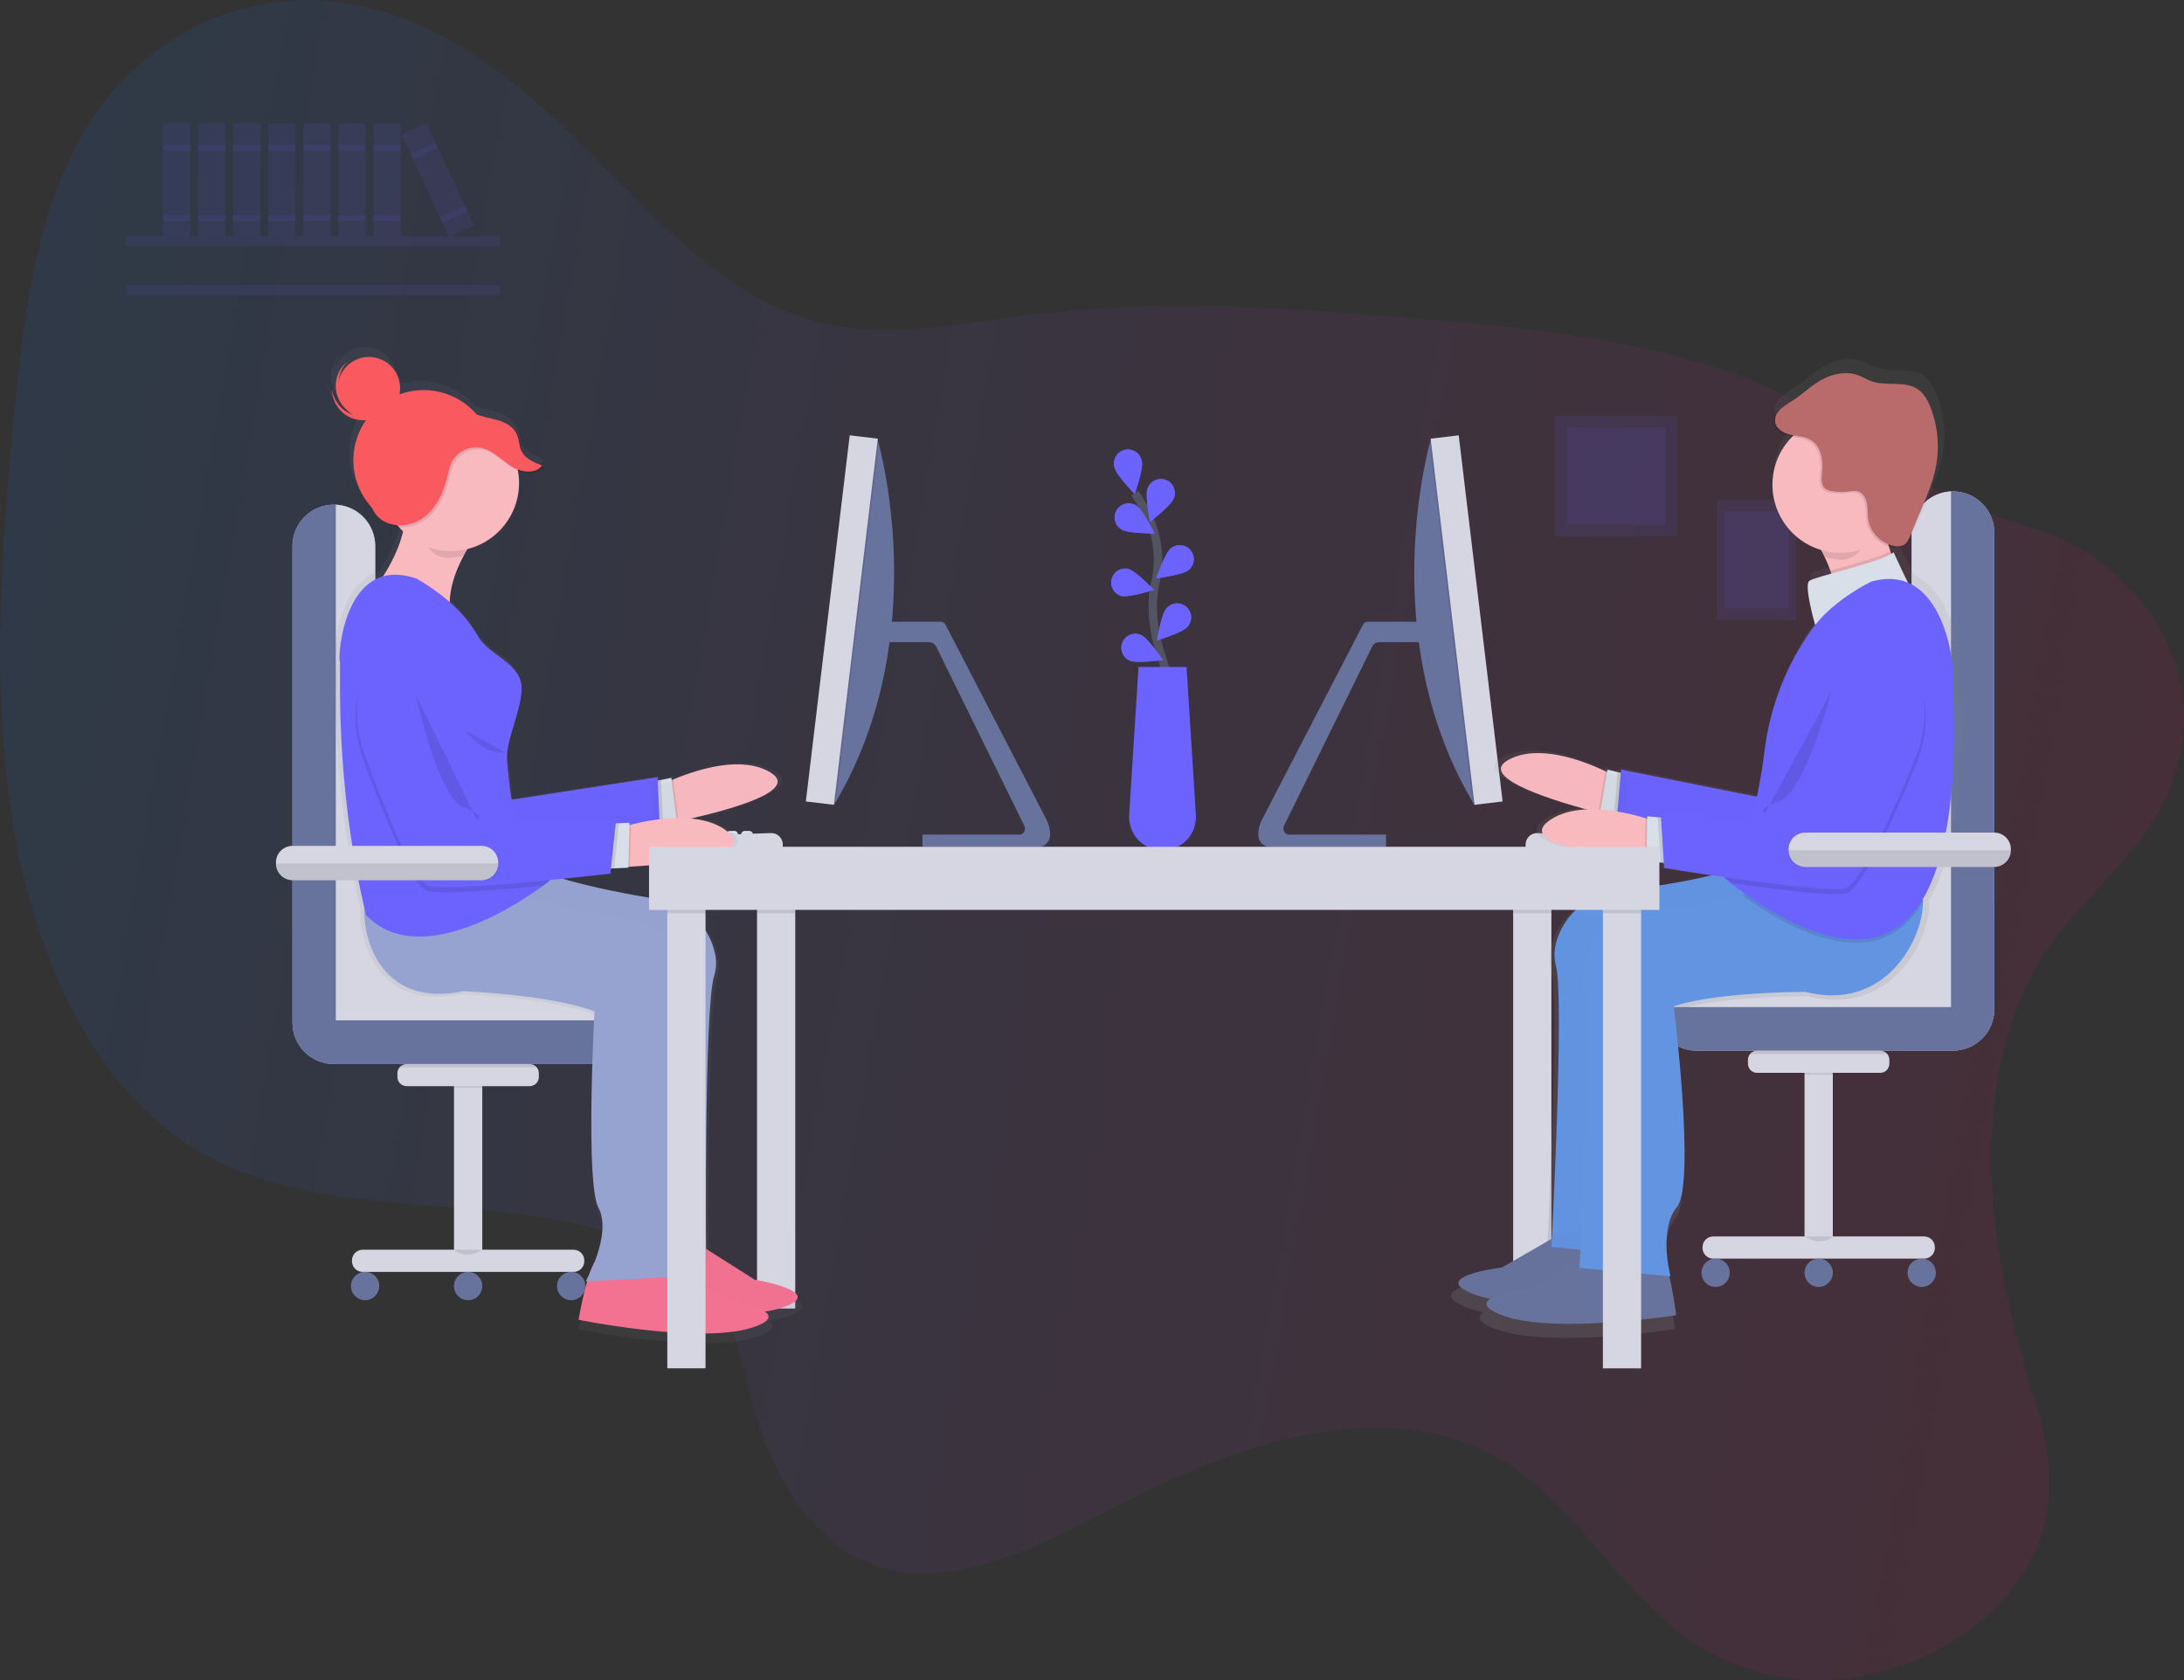 <svg width="520" height="400" viewBox="0 0 520 400" fill="none" xmlns="http://www.w3.org/2000/svg">
<rect x="0" y="0" width="520" height="400" fill="#333333" stroke="none"/>
<path opacity="0.1" d="M487.236 226.436C468.076 255.241 472.925 295.277 482.572 326.989C485.82 337.605 489.491 348.823 487.31 360.556C484.642 374.905 473.765 385.956 462.614 392.143C442.294 403.426 418.707 402.499 401.209 389.736C386.086 378.703 375.808 359.879 360.374 349.389C334.579 331.896 300.134 341.254 270.389 356.289C249.345 366.914 226.241 380.465 206.297 371.965C192.265 365.982 183.17 349.871 178.65 332.475C176.469 324.077 175.04 314.927 170.391 308.448C167.606 304.599 163.894 301.955 160.047 299.808C124.916 279.987 78.564 294.637 44.573 272.349C21.636 257.323 7.989 227.113 2.894 195.044C-2.201 162.975 0.309 128.866 3.715 95.299C6.133 71.447 9.599 45.931 22.912 26.81C36.996 6.586 59.84 -2.026 79.988 0.399C100.136 2.824 117.853 14.836 133.273 29.338C152.544 47.424 170.103 70.362 194.571 76.641C211.235 80.931 229.193 76.906 246.705 74.786C275.985 71.285 305.001 73.233 333.822 75.547C361.418 77.764 389.19 80.365 415.107 89.817C433.445 96.504 447.746 109.823 464.939 118.681C476.145 124.455 488.628 125.466 499.129 133.058C512.066 142.403 523.5 159.349 519.003 180.287C514.729 200.224 497.402 211.132 487.236 226.436Z" fill="url(#paint0_linear)"/>
<path opacity="0.1" d="M18.974 6.22726e-06H-5.66444e-06V28.707H18.974V6.22726e-06Z" transform="translate(408.721 118.918)" fill="#6C63FF"/>
<path opacity="0.1" d="M15.285 0H9.0631e-06V23.123H15.285V0Z" transform="translate(410.564 121.71)" fill="#6C63FF"/>
<path opacity="0.1" d="M29.141 0H-5.66444e-06V28.707H29.141V0Z" transform="translate(370.207 98.976)" fill="#6C63FF"/>
<path opacity="0.1" d="M23.475 0H1.13289e-05V23.123H23.475V0Z" transform="translate(373.038 101.768)" fill="#6C63FF"/>
<path opacity="0.1" d="M89.071 0H0V2.37H89.071V0Z" transform="translate(29.989 56.264)" fill="#6C63FF"/>
<path opacity="0.1" d="M89.071 0H0V2.37H89.071V0Z" transform="translate(29.989 67.853)" fill="#6C63FF"/>
<path d="M9.1 2.26446e-06H-3.39866e-06V101.629H9.1V2.26446e-06Z" transform="translate(180.247 209.912)" fill="#D6D6E3"/>
<path d="M61.09 103.595V9.85C61.091 7.237 62.13 4.732 63.979 2.885C65.829 1.038 68.336 -2.89316e-07 70.95 0C73.561 0.005 76.064 1.045 77.909 2.891C79.754 4.738 80.791 7.241 80.792 9.85V123.305C80.792 125.919 79.754 128.425 77.904 130.273C76.055 132.122 73.547 133.16 70.932 133.16H9.861C7.245 133.16 4.737 132.122 2.888 130.273C1.039 128.425 6.79733e-06 125.919 6.79733e-06 123.305C6.79733e-06 120.691 1.039 118.185 2.888 116.336C4.737 114.488 7.245 113.45 9.861 113.45H51.229C53.844 113.45 56.352 112.412 58.202 110.563C60.051 108.715 61.09 106.209 61.09 103.595Z" transform="translate(394.053 116.989)" fill="#AEBEE1"/>
<path d="M61.09 103.595V9.85C61.091 7.237 62.13 4.732 63.979 2.885C65.829 1.038 68.336 -2.89316e-07 70.95 0C73.561 0.005 76.064 1.045 77.909 2.891C79.754 4.738 80.791 7.241 80.792 9.85V123.305C80.792 125.919 79.754 128.425 77.904 130.273C76.055 132.122 73.547 133.16 70.932 133.16H9.861C7.245 133.16 4.737 132.122 2.888 130.273C1.039 128.425 6.79733e-06 125.919 6.79733e-06 123.305C6.79733e-06 120.691 1.039 118.185 2.888 116.336C4.737 114.488 7.245 113.45 9.861 113.45H51.229C53.844 113.45 56.352 112.412 58.202 110.563C60.051 108.715 61.09 106.209 61.09 103.595Z" transform="translate(394.053 116.989)" fill="#68739D"/>
<path d="M-7.93022e-06 122.776C0.135 120.258 1.232 117.887 3.064 116.152C4.895 114.417 7.323 113.45 9.847 113.45H51.215C53.83 113.45 56.338 112.412 58.188 110.563C60.037 108.715 61.076 106.209 61.076 103.595V9.85C61.074 7.317 62.048 4.881 63.796 3.047C65.544 1.213 67.932 0.122 70.463 0V122.776H-7.93022e-06Z" transform="translate(394.067 116.989)" fill="#D6D6E3"/>
<path d="M19.698 103.6V9.855C19.698 7.245 18.662 4.742 16.818 2.895C14.974 1.047 12.472 0.006 9.861 -1.13223e-06C7.245 -1.13223e-06 4.737 1.038 2.888 2.886C1.039 4.735 2.72984e-05 7.241 2.72984e-05 9.855V123.31C-0.003 124.606 0.25 125.89 0.744 127.088C1.238 128.286 1.964 129.375 2.88 130.293C3.796 131.211 4.884 131.939 6.082 132.435C7.28 132.932 8.564 133.188 9.861 133.188H70.927C73.542 133.188 76.05 132.149 77.9 130.301C79.749 128.453 80.788 125.946 80.788 123.333C80.788 120.719 79.749 118.212 77.9 116.364C76.05 114.516 73.542 113.478 70.927 113.478H29.563C28.266 113.478 26.982 113.223 25.783 112.727C24.585 112.23 23.496 111.502 22.58 110.585C21.663 109.667 20.937 108.578 20.442 107.379C19.948 106.181 19.695 104.896 19.698 103.6Z" transform="translate(69.631 120.147)" fill="#AEBEE1"/>
<path d="M19.698 103.6V9.855C19.698 7.245 18.662 4.742 16.818 2.895C14.974 1.047 12.472 0.006 9.861 -1.13223e-06C7.245 -1.13223e-06 4.737 1.038 2.888 2.886C1.039 4.735 2.72984e-05 7.241 2.72984e-05 9.855V123.31C-0.003 124.606 0.25 125.89 0.744 127.088C1.238 128.286 1.964 129.375 2.88 130.293C3.796 131.211 4.884 131.939 6.082 132.435C7.28 132.932 8.564 133.188 9.861 133.188H70.927C73.542 133.188 76.05 132.149 77.9 130.301C79.749 128.453 80.788 125.946 80.788 123.333C80.788 120.719 79.749 118.212 77.9 116.364C76.05 114.516 73.542 113.478 70.927 113.478H29.563C28.266 113.478 26.982 113.223 25.783 112.727C24.585 112.23 23.496 111.502 22.58 110.585C21.663 109.667 20.937 108.578 20.442 107.379C19.948 106.181 19.695 104.896 19.698 103.6Z" transform="translate(69.631 120.147)" fill="#68739D"/>
<path d="M70.449 122.767C70.314 120.248 69.217 117.877 67.386 116.143C65.554 114.408 63.126 113.441 60.602 113.441H19.239C17.943 113.441 16.661 113.187 15.464 112.692C14.267 112.197 13.179 111.471 12.263 110.556C11.347 109.641 10.62 108.554 10.124 107.358C9.629 106.162 9.373 104.88 9.373 103.586V9.841C9.373 7.312 8.4 4.88 6.655 3.048C4.91 1.216 2.527 0.125 0 -1.69834e-06V122.767H70.449Z" transform="translate(79.956 120.161)" fill="#D6D6E3"/>
<path d="M9.1 2.26446e-06H1.13289e-05V103.998H9.1V2.26446e-06Z" transform="translate(360.277 209.912)" fill="#D6D6E3"/>
<path opacity="0.1" d="M9.1 2.26446e-06H-3.39866e-06V7.513H9.1V2.26446e-06Z" transform="translate(180.247 209.912)" fill="black"/>
<path opacity="0.1" d="M9.1 2.26446e-06H1.13289e-05V7.513H9.1V2.26446e-06Z" transform="translate(360.277 209.912)" fill="black"/>
<path opacity="0.1" d="M1.838 6.22726e-06C1.692 1.602 1.508 3.225 1.285 4.87H-3.96511e-06V6.22726e-06H1.838Z" transform="translate(210.91 148.024)" fill="black"/>
<path d="M39.123 50.583C39.15 52.229 37.962 53.578 36.491 53.578H8.719V50.684H31.828C32.825 50.684 33.447 49.479 32.946 48.514L11.991 5.918C11.842 5.611 11.612 5.35 11.326 5.166C11.039 4.981 10.707 4.878 10.366 4.869H-3.96511e-06V-3.39669e-06H13.09C13.329 0.006 13.561 0.078 13.762 0.207C13.962 0.336 14.123 0.518 14.227 0.733L38.25 47.109C38.804 48.184 39.102 49.373 39.123 50.583Z" transform="translate(210.91 148.028)" fill="#68739D"/>
<path d="M3.94 86.357L3.559 86.997L-6.79733e-06 84.623L11.011 2.26446e-06H13.847C13.847 2.26446e-06 13.963 0.39 14.153 1.132C16.051 8.445 25.373 49.864 3.94 86.357Z" transform="translate(195.086 104.527)" fill="#68739D"/>
<path opacity="0.1" d="M14.148 1.132L3.94 86.357L3.559 86.997L-6.79733e-06 84.623L11.011 2.26446e-06H13.847C13.847 2.26446e-06 13.958 0.403 14.148 1.132Z" transform="translate(195.086 104.527)" fill="black"/>
<path d="M87.786 3.39864e-06H0V6.728H87.786V3.39864e-06Z" transform="matrix(0.119 -0.993 0.993 0.119 191.866 190.814)" fill="#D6D6E3"/>
<path d="M2.778 0.788C2.776 0.998 2.693 1.199 2.544 1.348C2.395 1.496 2.194 1.58 1.984 1.581H0.796C0.586 1.581 0.384 1.498 0.235 1.349C0.086 1.2 0.003 0.999 0.003 0.788C-0.001 0.758 -0.001 0.726 0.003 0.696C0.027 0.504 0.119 0.328 0.264 0.2C0.408 0.072 0.594 0.001 0.787 -2.26446e-06H1.975C2.151 0.002 2.322 0.062 2.461 0.171C2.599 0.28 2.698 0.432 2.741 0.603C2.761 0.663 2.773 0.725 2.778 0.788Z" transform="translate(166.193 197.855)" fill="#E3EDF9"/>
<path d="M2.775 0.788C2.774 0.998 2.69 1.199 2.541 1.348C2.393 1.496 2.191 1.58 1.981 1.581H0.793C0.583 1.581 0.381 1.498 0.232 1.349C0.084 1.2 -5.098e-06 0.999 -5.098e-06 0.788C0 0.715 0.011 0.641 0.032 0.57C0.068 0.442 0.136 0.325 0.232 0.232C0.305 0.158 0.391 0.099 0.487 0.06C0.583 0.02 0.685 -0.001 0.789 7.399e-06H1.977C2.13 -0.001 2.28 0.043 2.409 0.125C2.538 0.207 2.641 0.325 2.705 0.464C2.751 0.566 2.774 0.677 2.775 0.788Z" transform="translate(169.755 197.855)" fill="#E3EDF9"/>
<path d="M2.775 0.793C2.774 1.003 2.69 1.204 2.541 1.352C2.393 1.501 2.192 1.585 1.982 1.586H0.794C0.583 1.586 0.381 1.503 0.233 1.354C0.084 1.205 0 1.003 0 0.793C-0.002 0.679 0.022 0.567 0.07 0.464C0.134 0.327 0.236 0.211 0.363 0.129C0.49 0.047 0.638 0.002 0.789 6.9288e-06H1.977C2.081 -0.001 2.185 0.019 2.281 0.059C2.378 0.099 2.466 0.157 2.539 0.231C2.613 0.305 2.672 0.392 2.711 0.489C2.751 0.585 2.771 0.689 2.77 0.793H2.775Z" transform="translate(172.919 197.85)" fill="#E3EDF9"/>
<path d="M2.774 0.788C2.773 0.998 2.689 1.199 2.541 1.348C2.392 1.496 2.191 1.58 1.981 1.581H0.793C0.648 1.581 0.506 1.541 0.382 1.466C0.258 1.391 0.157 1.283 0.09 1.155C0.023 1.026 -0.008 0.881 0.002 0.737C0.011 0.592 0.06 0.453 0.143 0.334L0.236 0.232C0.309 0.158 0.395 0.099 0.491 0.06C0.587 0.02 0.689 -0.001 0.793 7.399e-06H1.981C2.089 0.001 2.196 0.025 2.295 0.068C2.394 0.112 2.483 0.176 2.556 0.255C2.696 0.398 2.774 0.589 2.774 0.788Z" transform="translate(176.484 197.855)" fill="#E3EDF9"/>
<path opacity="0.1" d="M2.755 1.69834e-06C2.771 0.062 2.778 0.126 2.778 0.19C2.776 0.4 2.693 0.601 2.544 0.75C2.395 0.898 2.194 0.982 1.984 0.983H0.796C0.586 0.983 0.384 0.9 0.235 0.751C0.086 0.602 0.003 0.4 0.003 0.19C-0.001 0.159 -0.001 0.128 0.003 0.097L2.755 1.69834e-06Z" transform="translate(166.193 198.453)" fill="black"/>
<path opacity="0.1" d="M2.71 6.79338e-06C2.752 0.098 2.774 0.204 2.775 0.311C2.774 0.521 2.69 0.722 2.541 0.87C2.393 1.019 2.191 1.103 1.981 1.104H0.793C0.583 1.104 0.381 1.02 0.232 0.871C0.084 0.723 -5.098e-06 0.521 -5.098e-06 0.311C0 0.237 0.011 0.164 0.032 0.093L2.71 6.79338e-06Z" transform="translate(169.755 198.328)" fill="black"/>
<path opacity="0.1" d="M2.654 1.69834e-06C2.732 0.125 2.774 0.27 2.775 0.417C2.774 0.627 2.69 0.828 2.541 0.977C2.393 1.125 2.192 1.209 1.982 1.21H0.794C0.583 1.21 0.381 1.127 0.233 0.978C0.084 0.829 0 0.628 0 0.417C-0.002 0.304 0.022 0.191 0.07 0.088L2.654 1.69834e-06Z" transform="translate(172.924 198.221)" fill="black"/>
<path opacity="0.1" d="M2.774 0.538C2.773 0.748 2.689 0.949 2.541 1.097C2.392 1.246 2.191 1.33 1.981 1.331H0.793C0.648 1.331 0.506 1.291 0.382 1.216C0.258 1.14 0.157 1.033 0.09 0.904C0.023 0.775 -0.008 0.631 0.002 0.486C0.011 0.342 0.06 0.202 0.143 0.083L2.556 1.69834e-06C2.697 0.144 2.775 0.337 2.774 0.538Z" transform="translate(176.484 198.105)" fill="black"/>
<path d="M22.946 3.466H7.08817e-06V2.422C-0 1.959 0.18 1.514 0.502 1.181C0.824 0.848 1.263 0.653 1.726 0.637L20.13 0.002C20.495 -0.011 20.86 0.05 21.201 0.181C21.543 0.313 21.854 0.511 22.118 0.765C22.381 1.019 22.59 1.323 22.733 1.66C22.877 1.996 22.951 2.358 22.951 2.724L22.946 3.466Z" transform="translate(163.43 198.34)" fill="#D6D6E3"/>
<path d="M0 50.583C-0.027 52.229 1.161 53.578 2.632 53.578H30.418V50.684H7.281C6.283 50.684 5.662 49.479 6.163 48.514L27.118 5.918C27.267 5.611 27.497 5.35 27.783 5.166C28.07 4.981 28.402 4.878 28.743 4.869H39.114V-3.39669e-06H26.033C25.798 0.009 25.57 0.081 25.373 0.21C25.176 0.338 25.017 0.517 24.914 0.728L0.891 47.104C0.331 48.18 0.026 49.37 0 50.583Z" transform="translate(299.586 148.028)" fill="#68739D"/>
<path d="M13.87 86.357L14.25 86.997L17.809 84.623L6.798 2.26446e-06H3.962C3.962 2.26446e-06 3.846 0.39 3.656 1.132C1.754 8.445 -7.587 49.864 13.87 86.357Z" transform="translate(336.727 104.527)" fill="#68739D"/>
<path opacity="0.1" d="M-9.0631e-06 1.132L10.209 86.357L10.589 86.997L14.148 84.623L3.141 2.26446e-06H0.306C0.306 2.26446e-06 0.19 0.403 -9.0631e-06 1.132Z" transform="translate(340.384 104.527)" fill="black"/>
<path d="M6.728 -3.39672e-06H-1.35945e-05V87.786H6.728V-3.39672e-06Z" transform="matrix(0.993 -0.119 0.119 0.993 340.634 104.443)" fill="#D6D6E3"/>
<path d="M0 0.788C0.001 0.998 0.085 1.199 0.234 1.348C0.382 1.496 0.583 1.58 0.794 1.581H1.981C2.192 1.581 2.394 1.498 2.542 1.349C2.691 1.2 2.775 0.999 2.775 0.788C2.779 0.758 2.779 0.726 2.775 0.696C2.751 0.504 2.659 0.328 2.514 0.2C2.37 0.072 2.184 0.001 1.991 -2.26446e-06H0.803C0.626 0.002 0.456 0.062 0.317 0.171C0.179 0.28 0.08 0.432 0.037 0.603C0.017 0.663 0.004 0.725 0 0.788Z" transform="translate(380.648 197.855)" fill="#E3EDF9"/>
<path d="M0.001 0.788C0.003 0.998 0.087 1.199 0.235 1.348C0.384 1.496 0.585 1.58 0.795 1.581H1.983C2.087 1.581 2.19 1.561 2.287 1.521C2.383 1.481 2.47 1.423 2.544 1.349C2.618 1.276 2.676 1.188 2.716 1.092C2.756 0.996 2.776 0.893 2.776 0.788C2.776 0.715 2.765 0.641 2.744 0.57C2.709 0.442 2.64 0.325 2.544 0.232C2.472 0.158 2.385 0.099 2.289 0.06C2.194 0.02 2.091 -0.001 1.988 7.399e-06H0.776C0.623 -0.001 0.473 0.043 0.344 0.125C0.215 0.207 0.112 0.325 0.048 0.464C0.011 0.568 -0.005 0.678 0.001 0.788Z" transform="translate(377.087 197.855)" fill="#E3EDF9"/>
<path d="M4.53155e-06 0.793C0.001 1.003 0.085 1.204 0.234 1.352C0.382 1.501 0.583 1.585 0.793 1.586H1.981C2.192 1.586 2.394 1.503 2.542 1.354C2.691 1.205 2.775 1.003 2.775 0.793C2.777 0.679 2.753 0.567 2.705 0.464C2.641 0.327 2.539 0.211 2.412 0.129C2.285 0.047 2.137 0.002 1.986 6.9288e-06H0.798C0.694 -0.001 0.59 0.019 0.494 0.059C0.397 0.099 0.309 0.157 0.236 0.231C0.162 0.305 0.103 0.392 0.064 0.489C0.024 0.585 0.004 0.689 0.005 0.793H4.53155e-06Z" transform="translate(373.924 197.85)" fill="#E3EDF9"/>
<path d="M7.93022e-06 0.788C0.001 0.998 0.085 1.199 0.234 1.348C0.382 1.496 0.583 1.58 0.793 1.581H1.981C2.126 1.581 2.269 1.541 2.393 1.466C2.517 1.391 2.618 1.283 2.685 1.155C2.752 1.026 2.782 0.881 2.773 0.737C2.763 0.592 2.714 0.453 2.631 0.334L2.538 0.232C2.466 0.158 2.379 0.099 2.283 0.06C2.188 0.02 2.085 -0.001 1.981 7.399e-06H0.793C0.685 0.001 0.578 0.025 0.48 0.068C0.381 0.112 0.292 0.176 0.218 0.255C0.079 0.398 0 0.589 7.93022e-06 0.788Z" transform="translate(370.36 197.855)" fill="#E3EDF9"/>
<path opacity="0.1" d="M0.023 1.69834e-06C0.007 0.062 -0.001 0.126 3.47141e-05 0.19C0.001 0.4 0.085 0.601 0.234 0.75C0.382 0.898 0.583 0.982 0.794 0.983H1.981C2.192 0.983 2.394 0.9 2.543 0.751C2.691 0.602 2.775 0.4 2.775 0.19C2.779 0.159 2.779 0.128 2.775 0.097L0.023 1.69834e-06Z" transform="translate(380.648 198.453)" fill="black"/>
<path opacity="0.1" d="M0.065 6.79338e-06C0.023 0.098 0.001 0.204 7.93022e-06 0.311C0.001 0.521 0.085 0.722 0.234 0.87C0.382 1.019 0.583 1.103 0.793 1.104H1.981C2.086 1.104 2.189 1.083 2.285 1.043C2.381 1.004 2.469 0.945 2.542 0.871C2.616 0.798 2.675 0.71 2.714 0.614C2.754 0.518 2.775 0.415 2.775 0.311C2.774 0.237 2.764 0.164 2.742 0.093L0.065 6.79338e-06Z" transform="translate(377.089 198.328)" fill="black"/>
<path opacity="0.1" d="M0.121 1.69834e-06C0.043 0.125 0.001 0.27 0 0.417C0.001 0.627 0.085 0.828 0.234 0.977C0.382 1.125 0.583 1.209 0.794 1.21H1.981C2.192 1.21 2.394 1.127 2.542 0.978C2.691 0.829 2.775 0.628 2.775 0.417C2.777 0.304 2.753 0.191 2.705 0.088L0.121 1.69834e-06Z" transform="translate(373.919 198.221)" fill="black"/>
<path opacity="0.1" d="M1.42256e-05 0.538C0.001 0.748 0.085 0.949 0.234 1.097C0.382 1.246 0.583 1.33 0.793 1.331H1.981C2.126 1.331 2.269 1.291 2.393 1.216C2.517 1.14 2.618 1.033 2.685 0.904C2.752 0.775 2.782 0.631 2.773 0.486C2.763 0.342 2.714 0.202 2.631 0.083L0.218 1.69834e-06C0.078 0.144 -0.001 0.337 1.42256e-05 0.538Z" transform="translate(370.36 198.105)" fill="black"/>
<path d="M0.005 3.466H22.951V2.422C22.951 1.959 22.771 1.514 22.449 1.181C22.127 0.848 21.688 0.653 21.225 0.637L2.821 0.002C2.456 -0.011 2.091 0.05 1.75 0.181C1.408 0.313 1.097 0.511 0.833 0.765C0.57 1.019 0.361 1.323 0.218 1.66C0.074 1.996 0 2.358 -9.0631e-06 2.724L0.005 3.466Z" transform="translate(363.237 198.34)" fill="#D6D6E3"/>
<path d="M113.87 128.895C124.575 110.748 120.696 74.143 121.127 73.443C121.512 72.826 120.037 55.588 110.199 51.377C108.422 47.857 106.673 43.892 106.673 43.892C106.5 44.054 106.31 44.195 106.106 44.314C106.029 44.104 105.953 43.89 105.879 43.674C105.754 43.308 105.638 42.932 105.522 42.556C105.797 42.644 106.078 42.715 106.362 42.77C107.112 42.953 107.901 42.883 108.608 42.57C108.848 42.441 109.066 42.273 109.253 42.074C110.027 41.559 110.454 40.632 110.816 39.755L113.679 32.901C114.969 29.808 116.269 26.696 116.955 23.417C117.977 18.483 117.582 13.36 115.814 8.641C115.136 6.842 114.199 5.043 112.607 3.967C109.42 1.806 104.983 3.299 101.341 2.033C100.144 1.615 99.062 0.911 97.865 0.484C95.281 -0.444 92.362 0.053 89.875 1.207C87.387 2.362 85.374 4.199 83.197 5.845C82.125 6.666 80.413 7.514 79.151 8.628C77.926 9.583 76.984 10.738 77.165 12.259C77.369 13.998 79.202 15.041 80.909 15.45C81.193 15.514 81.485 15.565 81.773 15.616C79.746 17.668 78.285 20.21 77.534 22.994C76.782 25.777 76.764 28.708 77.482 31.501C78.2 34.294 79.63 36.853 81.632 38.929C83.633 41.005 86.139 42.528 88.905 43.349C89.776 44.983 90.529 46.677 91.16 48.418C91.243 48.656 91.326 48.896 91.406 49.137C88.594 49.935 86.394 50.598 85.954 50.964C84.622 52.068 87.411 61.733 87.411 61.733C86.701 62.633 85.977 63.657 85.244 64.757C79.684 73.197 76.163 82.813 74.961 92.847C74.497 96.515 73.893 100.267 73.128 103.833L39.871 97.169L39.801 97.99L39.008 97.795L36.511 97.178L36.414 97.739L36.033 97.558C29.848 94.66 19.425 90.959 12.367 94.776C4.92 98.783 20.994 104.107 31.309 106.94C27.889 107.107 24.618 107.928 22.029 109.848C14.549 115.45 35.704 118.367 45.694 119.402L46.098 119.443V119.657L49.56 119.977L50.372 120.051L50.45 121.284C50.45 121.284 55.406 122.096 62.028 123.079C54.469 124.967 45.128 126.275 38.641 127.04C31.764 127.847 25.908 132.633 24.061 139.306C23.464 141.22 23.406 143.261 23.894 145.205C25.824 151.944 23.467 201.515 22.933 212.191L10.706 219.226C10.706 219.226 -8.319 221.545 4.354 226.002C5.496 226.391 6.663 226.701 7.848 226.929C6.177 228.005 6.321 229.41 11.245 231.136C23.927 235.578 53.406 230.941 53.406 230.941C53.406 230.941 52.761 225.719 51.713 221.378L52.038 221.406C52.038 221.406 48.993 210.085 53.611 204.377C58.228 198.668 52.836 155.218 52.836 155.218C52.836 155.218 60.919 151.874 85.081 151.656C104.57 156.656 114.069 138.759 113.935 129.507C113.893 129.298 113.884 129.085 113.87 128.895Z" transform="translate(345.417 85.484)" fill="url(#paint1_linear)"/>
<path d="M29.895 6.962L27.83 15.31C27.83 15.31 25.974 14.893 23.189 14.178C13.76 11.739 -6.128 5.882 1.844 1.583C8.716 -2.128 18.837 1.481 24.846 4.296C27.045 5.33 28.697 6.257 29.435 6.693C29.746 6.869 29.895 6.962 29.895 6.962Z" transform="translate(357.365 179.294)" fill="#F8B9BF"/>
<path opacity="0.1" d="M6.125 4.985L4.64 11.014C4.64 11.014 2.784 10.597 -5.66444e-06 9.883L1.675 1.13223e-06C3.875 1.034 5.527 1.962 6.264 2.398L6.125 4.985Z" transform="translate(380.555 183.626)" fill="black"/>
<path d="M5.763 11.979L6.79733e-06 10.555L1.791 2.83057e-06L6.399 1.136L5.763 11.979Z" transform="translate(380.921 183.232)" fill="#D9DFE8"/>
<path opacity="0.1" d="M2.487 11.381L5.66444e-06 10.768L0.937 6.79338e-06L3.123 0.538L2.487 11.381Z" transform="translate(384.197 183.831)" fill="black"/>
<path d="M57.428 1.078C57.428 1.078 46.361 -5.312 41.443 13.02C36.524 31.353 36.06 39.798 36.06 39.798L1.109 32.814L1.24618e-05 45.572C1.24618e-05 45.572 37.368 57.63 42.069 56.753C46.77 55.877 62.022 30.319 62.022 30.319C62.022 30.319 75.888 10.511 57.428 1.078Z" transform="translate(384.866 150.414)" fill="#6C63FF"/>
<g opacity="0.1">
<path opacity="0.1" d="M29.895 6.962L27.83 15.31C27.83 15.31 25.974 14.893 23.189 14.178C13.76 11.739 -6.128 5.882 1.844 1.583C8.716 -2.128 18.837 1.481 24.846 4.296C27.045 5.33 28.697 6.257 29.435 6.693C29.746 6.869 29.895 6.962 29.895 6.962Z" transform="translate(357.365 179.294)" fill="black"/>
<path opacity="0.1" d="M6.125 4.985L4.64 11.014C4.64 11.014 2.784 10.597 -5.66444e-06 9.883L1.675 1.13223e-06C3.875 1.034 5.527 1.962 6.264 2.398L6.125 4.985Z" transform="translate(380.555 183.626)" fill="black"/>
<path opacity="0.1" d="M5.763 11.979L6.79733e-06 10.555L1.791 2.83057e-06L6.399 1.136L5.763 11.979Z" transform="translate(380.921 183.232)" fill="black"/>
<path opacity="0.1" d="M2.487 11.381L5.66444e-06 10.768L0.937 6.79338e-06L3.123 0.538L2.487 11.381Z" transform="translate(384.197 183.831)" fill="black"/>
<path opacity="0.1" d="M57.428 1.078C57.428 1.078 46.361 -5.312 41.443 13.02C36.524 31.353 36.06 39.798 36.06 39.798L1.109 32.814L1.24618e-05 45.572C1.24618e-05 45.572 37.368 57.63 42.069 56.753C46.77 55.877 62.022 30.319 62.022 30.319C62.022 30.319 75.888 10.511 57.428 1.078Z" transform="translate(384.866 150.878)" fill="black"/>
</g>
<path d="M24.672 0.836L10.403 9.049C10.403 9.049 -8.084 11.312 4.231 15.625C16.547 19.938 45.177 15.435 45.177 15.435C45.177 15.435 43.586 2.579 41.368 0.785C39.15 -1.01 24.672 0.836 24.672 0.836Z" transform="translate(347.229 292.707)" fill="#68739D"/>
<path d="M58.111 0.212C58.111 0.212 51.011 3.922 38.399 7.127C31.007 8.982 21.754 10.299 15.359 11.05C12.086 11.406 8.992 12.726 6.471 14.842C3.949 16.959 2.114 19.776 1.197 22.936C0.613 24.802 0.557 26.792 1.035 28.687C3.137 36.029 9.0631e-06 95.705 9.0631e-06 95.705L21.67 97.709C21.67 97.709 18.714 86.713 23.202 81.171C27.689 75.629 22.45 33.445 22.45 33.445C22.45 33.445 30.301 30.199 53.763 29.986C75.498 35.551 84.454 11.774 81.099 5.109C77.744 -1.555 58.111 0.212 58.111 0.212Z" transform="translate(369.404 201.181)" fill="#6394E2"/>
<g opacity="0.1">
<path opacity="0.1" d="M24.672 0.836L10.403 9.049C10.403 9.049 -8.084 11.312 4.231 15.625C16.547 19.938 45.177 15.435 45.177 15.435C45.177 15.435 43.586 2.579 41.368 0.785C39.15 -1.01 24.672 0.836 24.672 0.836Z" transform="translate(347.229 292.707)" fill="black"/>
<path opacity="0.1" d="M58.111 0.212C58.111 0.212 51.011 3.922 38.399 7.127C31.007 8.982 21.754 10.299 15.359 11.05C12.086 11.406 8.992 12.726 6.471 14.842C3.949 16.959 2.114 19.776 1.197 22.936C0.613 24.802 0.557 26.792 1.035 28.687C3.137 36.029 9.0631e-06 95.705 9.0631e-06 95.705L21.67 97.709C21.67 97.709 18.714 86.713 23.202 81.171C27.689 75.629 22.45 33.445 22.45 33.445C22.45 33.445 30.301 30.199 53.763 29.986C75.498 35.551 84.454 11.774 81.099 5.109C77.744 -1.555 58.111 0.212 58.111 0.212Z" transform="translate(369.404 201.181)" fill="black"/>
</g>
<path d="M24.668 0.836L10.399 9.049C10.399 9.049 -8.079 11.293 4.227 15.625C16.533 19.957 45.173 15.435 45.173 15.435C45.173 15.435 43.582 2.579 41.364 0.785C39.146 -1.01 24.668 0.836 24.668 0.836Z" transform="translate(353.924 297.692)" fill="#68739D"/>
<path d="M53.763 29.994C30.301 30.207 22.45 33.453 22.45 33.453C22.45 33.453 27.689 75.656 23.202 81.179C18.714 86.702 21.67 97.717 21.67 97.717L6.79733e-06 95.713C6.79733e-06 95.713 0.037 95.008 0.097 93.747C0.617 83.377 2.905 35.239 1.026 28.695C0.551 26.806 0.607 24.822 1.188 22.963C2.1 19.798 3.933 16.976 6.454 14.854C8.975 12.733 12.07 11.409 15.345 11.049C21.735 10.302 30.988 9.004 38.38 7.126L38.742 7.033C51.132 3.851 58.092 0.211 58.092 0.211C58.092 0.211 77.725 -1.551 81.08 5.113C81.553 6.17 81.788 7.318 81.767 8.475C81.934 17.467 72.7 34.849 53.763 29.994Z" transform="translate(376.072 206.158)" fill="#6394E2"/>
<path d="M30.024 3.984L29.23 12.563C29.23 12.563 27.323 12.429 24.488 12.132C14.804 11.126 -5.739 8.297 1.523 2.857C7.769 -1.818 18.312 0.223 24.674 2.115C26.994 2.811 28.776 3.483 29.569 3.803C29.861 3.914 30.024 3.984 30.024 3.984Z" transform="translate(367.129 192.674)" fill="#F8B9BF"/>
<path d="M24.798 21.523C24.798 21.523 21.893 23.796 18.343 26.291C14.45 27.172 9.93 27.9 6.673 28.373C7.837 24.663 7.137 20.489 5.824 16.83C4.395 13.006 2.435 9.403 1.24618e-05 6.126L19.638 -3.39669e-06C18.097 3.9 18.793 8.348 20.102 12.216C21.257 15.508 22.836 18.637 24.798 21.523Z" transform="translate(429.993 119.043)" fill="#F8B9BF"/>
<path opacity="0.1" d="M5.313 4.29L4.742 10.453C4.742 10.453 2.835 10.319 6.79733e-06 10.022L0.186 0C2.506 0.696 4.288 1.368 5.081 1.688L5.313 4.29Z" transform="translate(391.617 194.785)" fill="black"/>
<path d="M5.912 11.251L1.35947e-05 10.704L0.195 3.39669e-06L4.923 0.436L5.912 11.251Z" transform="translate(392.007 194.349)" fill="#D9DFE8"/>
<path opacity="0.1" d="M18.974 9.331C18.974 9.331 16.069 11.603 12.52 14.098C8.626 14.979 4.107 15.708 0.849 16.181C2.014 12.47 1.313 8.297 6.79733e-06 4.638C4.798 3.246 11.661 1.447 14.283 5.66115e-07C15.435 3.301 17.012 6.437 18.974 9.331Z" transform="translate(435.816 131.235)" fill="black"/>
<path d="M20.457 5.66115e-07C20.457 5.66115e-07 23.742 7.453 25.812 10.819C27.881 14.187 1.766 17.312 1.766 17.312C1.766 17.312 -0.944 7.93 0.35 6.854C1.645 5.778 18.271 2.18 20.457 5.66115e-07Z" transform="translate(430.408 131.467)" fill="#D9DFE8"/>
<path opacity="0.1" d="M43.044 8.48C41.945 10.416 40.576 12.187 38.979 13.739C27.443 24.693 8.534 13.275 -7.93022e-06 7.033C12.39 3.851 19.35 0.211 19.35 0.211C19.35 0.211 38.983 -1.551 42.338 5.113C42.818 6.17 43.059 7.319 43.044 8.48Z" transform="translate(414.833 206.158)" fill="black"/>
<path d="M43.368 81.275C30.255 93.723 7.638 77.24 1.541 72.385C0.552 71.597 -2.26578e-06 71.11 -2.26578e-06 71.11C2.408 68.856 4.524 64.079 6.199 58.236C7.761 52.645 8.889 46.942 9.573 41.178C10.74 31.433 14.159 22.093 19.559 13.895C20.269 12.829 20.951 11.832 21.661 10.96C26.612 4.666 34.932 0.669 34.932 0.669C52.491 -4.46 54.853 21.571 54.384 22.322C53.916 23.073 58.612 66.801 43.368 81.275Z" transform="translate(410.517 137.838)" fill="#6C63FF"/>
<path opacity="0.1" d="M45.067 28.738C45.067 28.738 33.777 56.285 29.262 57.857C26.677 58.752 12.872 57.055 1.541 55.437C0.552 54.648 -2.26578e-06 54.161 -2.26578e-06 54.161C2.408 51.907 4.524 47.131 6.199 41.287L20.793 41.983C20.793 41.983 19.981 33.57 22.125 14.704C24.269 -4.161 36.153 0.513 36.153 0.513C55.814 7.094 45.067 28.738 45.067 28.738Z" transform="translate(410.517 154.791)" fill="black"/>
<path opacity="0.1" d="M3.23 11.019L0.677 10.783L-1.13289e-06 3.39669e-06L2.241 0.204L3.23 11.019Z" transform="translate(394.689 194.581)" fill="black"/>
<path d="M50.965 0.512C50.965 0.512 39.081 -4.158 36.937 14.703C34.793 33.565 35.605 41.982 35.605 41.982L1.24618e-05 40.28L0.803 53.061C0.803 53.061 39.554 59.419 44.069 57.852C48.584 56.284 59.874 28.732 59.874 28.732C59.874 28.732 70.607 7.088 50.965 0.512Z" transform="translate(395.422 153.577)" fill="#6C63FF"/>
<path opacity="0.1" d="M16.153 5.435C15.633 2.616 18.58 2.653 19.638 -1.13223e-06L7.93022e-06 6.126C1.363 7.955 2.58 9.889 3.638 11.909C4.657 12.212 5.703 12.414 6.761 12.512C11.443 12.957 12.905 8.352 16.153 5.435Z" transform="translate(431.032 120.727)" fill="black"/>
<path d="M16.213 32.445C25.168 32.445 32.426 25.182 32.426 16.222C32.426 7.263 25.168 2.26576e-06 16.213 2.26576e-06C7.259 2.26576e-06 -1.24546e-05 7.263 -1.24546e-05 16.222C-1.24546e-05 25.182 7.259 32.445 16.213 32.445Z" transform="matrix(0.092 -0.996 0.996 0.092 420.586 130.055)" fill="#F8B9BF"/>
<path opacity="0.1" d="M0.022 11.561C0.221 13.249 2.003 14.279 3.66 14.659C5.316 15.04 7.112 15.058 8.565 15.944C10.885 17.372 11.511 20.544 11.219 23.271C11.056 24.811 10.825 26.698 12.087 27.593C12.483 27.836 12.925 27.994 13.386 28.057C14.703 28.324 16.054 28.371 17.386 28.196C18.165 28.094 18.968 27.918 19.706 28.136C20.922 28.488 21.641 29.768 21.878 31.007C22.114 32.245 21.984 33.534 22.175 34.782C22.44 36.344 23.172 37.789 24.276 38.926C25.379 40.064 26.802 40.841 28.355 41.154C29.084 41.331 29.851 41.263 30.537 40.959C31.418 40.495 31.868 39.508 32.249 38.585L35.033 31.925C36.286 28.924 37.548 25.896 38.216 22.715C39.208 17.923 38.824 12.948 37.107 8.366C36.448 6.622 35.539 4.874 33.993 3.826C30.898 1.725 26.569 3.176 23.052 1.971C21.887 1.567 20.838 0.881 19.678 0.468C17.168 -0.427 14.332 0.046 11.915 1.173C9.497 2.3 7.544 4.076 5.418 5.695C3.576 7.128 -0.326 8.644 0.022 11.561Z" transform="translate(422.203 89.196)" fill="black"/>
<path d="M0.021 11.561C0.221 13.249 2.003 14.279 3.659 14.659C5.316 15.04 7.112 15.058 8.564 15.944C10.884 17.372 11.511 20.544 11.218 23.271C11.056 24.811 10.824 26.698 12.086 27.593C12.482 27.836 12.925 27.994 13.385 28.057C14.702 28.324 16.053 28.371 17.385 28.196C18.165 28.094 18.968 27.918 19.706 28.136C20.921 28.488 21.64 29.768 21.877 31.007C22.114 32.245 21.984 33.534 22.174 34.782C22.439 36.344 23.172 37.789 24.275 38.926C25.379 40.064 26.801 40.841 28.355 41.154C29.084 41.331 29.85 41.263 30.536 40.959C31.418 40.495 31.868 39.508 32.248 38.585L35.032 31.925C36.285 28.924 37.547 25.896 38.216 22.715C39.208 17.923 38.823 12.948 37.107 8.366C36.448 6.622 35.538 4.874 33.993 3.826C30.898 1.725 26.569 3.176 23.051 1.971C21.886 1.567 20.838 0.881 19.678 0.468C17.167 -0.427 14.332 0.046 11.914 1.173C9.497 2.3 7.543 4.076 5.418 5.695C3.58 7.128 -0.322 8.644 0.021 11.561Z" transform="translate(422.63 88.839)" fill="#B96B6B"/>
<path opacity="0.1" d="M16.404 -1.69834e-06C16.404 -1.69834e-06 10.209 24.051 4.042 26.277C-2.125 28.503 0.599 29.134 0.599 29.134" transform="translate(419.686 164.45)" fill="black"/>
<path d="M6.733 7.92561e-06H1.13289e-05V44.229H6.733V7.92561e-06Z" transform="translate(429.649 252.555)" fill="#D6D6E3"/>
<path opacity="0.1" d="M6.733 7.92561e-06H1.13289e-05V3.279H6.733V7.92561e-06Z" transform="translate(429.649 252.555)" fill="black"/>
<path d="M3.39866e-06 2.175V3.103C3.39866e-06 3.388 0.056 3.671 0.166 3.935C0.275 4.199 0.435 4.439 0.637 4.641C0.84 4.843 1.079 5.003 1.343 5.112C1.608 5.221 1.891 5.278 2.176 5.278H31.494C31.78 5.278 32.063 5.221 32.327 5.112C32.591 5.003 32.831 4.843 33.033 4.641C33.235 4.439 33.395 4.199 33.504 3.935C33.614 3.671 33.67 3.388 33.67 3.103V2.175C33.67 1.889 33.614 1.607 33.504 1.343C33.395 1.079 33.235 0.839 33.033 0.637C32.831 0.435 32.591 0.275 32.327 0.166C32.063 0.056 31.78 2.26446e-06 31.494 2.26446e-06H2.176C1.891 2.26446e-06 1.608 0.056 1.343 0.166C1.079 0.275 0.84 0.435 0.637 0.637C0.435 0.839 0.275 1.079 0.166 1.343C0.056 1.607 3.39866e-06 1.889 3.39866e-06 2.175Z" transform="translate(416.178 250.148)" fill="#D6D6E3"/>
<path opacity="0.1" d="M1.13289e-05 0.793H32.672C32.469 0.545 32.212 0.345 31.922 0.207C31.631 0.07 31.314 -0.001 30.993 5.35585e-06H1.675C1.355 0 1.038 0.071 0.748 0.208C0.459 0.346 0.203 0.545 1.13289e-05 0.793Z" transform="translate(416.68 250.148)" fill="black"/>
<path d="M52.765 4.52892e-06H2.552C1.143 4.52892e-06 0 1.142 0 2.551V2.736C0 4.145 1.143 5.287 2.552 5.287H52.765C54.175 5.287 55.317 4.145 55.317 2.736V2.551C55.317 1.142 54.175 4.52892e-06 52.765 4.52892e-06Z" transform="translate(405.362 294.377)" fill="#D6D6E3"/>
<path d="M3.369 6.734C5.229 6.734 6.738 5.226 6.738 3.367C6.738 1.507 5.229 -1.24545e-05 3.369 -1.24545e-05C1.508 -1.24545e-05 9.0631e-06 1.507 9.0631e-06 3.367C9.0631e-06 5.226 1.508 6.734 3.369 6.734Z" transform="translate(454.183 299.664)" fill="#68739D"/>
<path d="M3.369 6.734C5.229 6.734 6.738 5.226 6.738 3.367C6.738 1.507 5.229 -1.24545e-05 3.369 -1.24545e-05C1.508 -1.24545e-05 1.35947e-05 1.507 1.35947e-05 3.367C1.35947e-05 5.226 1.508 6.734 3.369 6.734Z" transform="translate(405.116 299.664)" fill="#68739D"/>
<path d="M3.369 6.734C5.229 6.734 6.738 5.226 6.738 3.367C6.738 1.507 5.229 -1.24545e-05 3.369 -1.24545e-05C1.508 -1.24545e-05 1.13289e-05 1.507 1.13289e-05 3.367C1.13289e-05 5.226 1.508 6.734 3.369 6.734Z" transform="translate(429.649 299.664)" fill="#68739D"/>
<path d="M48.969 0H3.944C1.766 0 -4.53155e-06 1.765 -4.53155e-06 3.942V4.229C-4.53155e-06 6.407 1.766 8.171 3.944 8.171H48.969C51.148 8.171 52.913 6.407 52.913 4.229V3.942C52.913 1.765 51.148 0 48.969 0Z" transform="translate(425.863 198.23)" fill="#D6D6E3"/>
<path opacity="0.1" d="M6.733 0C6.733 0 4.088 2.611 -1.13289e-05 0H6.733Z" transform="translate(429.649 294.377)" fill="black"/>
<path opacity="0.1" d="M52.913 6.22726e-06V0.645C52.913 1.536 52.559 2.392 51.928 3.022C51.297 3.653 50.441 4.007 49.549 4.007H3.364C2.472 4.007 1.616 3.653 0.985 3.022C0.354 2.392 1.13289e-06 1.536 1.13289e-06 0.645V6.22726e-06H52.913Z" transform="translate(425.863 202.4)" fill="black"/>
<path d="M9.1 2.26446e-06H0V115.875H9.1V2.26446e-06Z" transform="translate(381.641 209.912)" fill="#D6D6E3"/>
<path opacity="0.1" d="M9.1 2.26446e-06H0V7.513H9.1V2.26446e-06Z" transform="translate(381.641 209.912)" fill="black"/>
<path d="M6.733 1.13223e-05H0V44.229H6.733V1.13223e-05Z" transform="translate(108.094 255.718)" fill="#D6D6E3"/>
<path opacity="0.1" d="M6.733 1.13223e-05H0V3.279H6.733V1.13223e-05Z" transform="translate(108.094 255.718)" fill="black"/>
<path d="M33.67 2.156V3.084C33.67 3.661 33.441 4.214 33.033 4.622C32.624 5.03 32.071 5.259 31.494 5.259H2.176C1.599 5.259 1.046 5.03 0.637 4.622C0.229 4.214 2.83222e-07 3.661 2.83222e-07 3.084V2.156C0.005 1.583 0.236 1.034 0.644 0.63C1.052 0.227 1.602 -2.08629e-05 2.176 1.44062e-09H31.494C31.78 1.44062e-09 32.063 0.056 32.327 0.166C32.591 0.275 32.831 0.435 33.033 0.637C33.235 0.839 33.395 1.079 33.504 1.343C33.614 1.607 33.67 1.889 33.67 2.175V2.156Z" transform="translate(94.624 253.334)" fill="#D6D6E3"/>
<path opacity="0.1" d="M32.677 0.77H-3.39866e-06C0.206 0.526 0.463 0.33 0.754 0.197C1.044 0.064 1.36 -0.003 1.68 0H30.997C31.317 -0.003 31.633 0.064 31.923 0.197C32.214 0.33 32.471 0.526 32.677 0.77Z" transform="translate(95.12 253.334)" fill="black"/>
<path d="M52.765 7.92561e-06H2.552C1.143 7.92561e-06 0 1.142 0 2.551V2.736C0 4.145 1.143 5.287 2.552 5.287H52.765C54.175 5.287 55.317 4.145 55.317 2.736V2.551C55.317 1.142 54.175 7.92561e-06 52.765 7.92561e-06Z" transform="translate(83.802 297.54)" fill="#D6D6E3"/>
<path d="M3.369 6.734C5.229 6.734 6.738 5.226 6.738 3.367C6.738 1.507 5.229 -9.05784e-06 3.369 -9.05784e-06C1.508 -9.05784e-06 3.39866e-06 1.507 3.39866e-06 3.367C3.39866e-06 5.226 1.508 6.734 3.369 6.734Z" transform="translate(83.561 302.827)" fill="#68739D"/>
<path d="M3.369 6.734C5.229 6.734 6.738 5.226 6.738 3.367C6.738 1.507 5.229 -9.05784e-06 3.369 -9.05784e-06C1.508 -9.05784e-06 -5.66444e-06 1.507 -5.66444e-06 3.367C-5.66444e-06 5.226 1.508 6.734 3.369 6.734Z" transform="translate(132.623 302.827)" fill="#68739D"/>
<path d="M3.369 6.734C5.229 6.734 6.738 5.226 6.738 3.367C6.738 1.507 5.229 -9.05784e-06 3.369 -9.05784e-06C1.508 -9.05784e-06 -3.39866e-06 1.507 -3.39866e-06 3.367C-3.39866e-06 5.226 1.508 6.734 3.369 6.734Z" transform="translate(108.09 302.827)" fill="#68739D"/>
<path opacity="0.1" d="M6.79733e-06 3.39669e-06C6.79733e-06 3.39669e-06 2.645 2.611 6.733 3.39669e-06H6.79733e-06Z" transform="translate(108.094 297.54)" fill="black"/>
<path d="M9.656 46.974C9.656 46.974 2.102 33.252 4.863 21.324C6.052 16.328 5.588 11.082 3.541 6.372C2.557 4.145 1.372 2.012 0 -3.39669e-06" transform="translate(270.208 117.42)" stroke="#535461" stroke-width="2" stroke-miterlimit="10"/>
<path d="M6.663 2.87C7.058 4.669 4.946 10.601 4.946 10.601C4.946 10.601 0.543 6.102 0.144 4.303C0.01 3.863 -0.031 3.4 0.023 2.944C0.077 2.487 0.225 2.047 0.457 1.65C0.689 1.254 1.001 0.909 1.373 0.639C1.745 0.368 2.168 0.177 2.617 0.078C3.066 -0.021 3.531 -0.026 3.982 0.063C4.433 0.152 4.861 0.333 5.239 0.595C5.617 0.858 5.936 1.195 6.177 1.586C6.419 1.978 6.576 2.415 6.64 2.87H6.663Z" transform="translate(265.22 107.019)" fill="#6C63FF"/>
<path d="M6.433 4.621C5.788 6.346 0.79 10.186 0.79 10.186C0.79 10.186 -0.463 4.018 0.187 2.302C0.326 1.875 0.55 1.48 0.846 1.142C1.141 0.803 1.502 0.528 1.907 0.332C2.312 0.137 2.752 0.025 3.201 0.004C3.65 -0.018 4.099 0.052 4.52 0.208C4.942 0.365 5.327 0.605 5.654 0.914C5.98 1.223 6.241 1.594 6.42 2.007C6.599 2.419 6.693 2.863 6.696 3.312C6.699 3.761 6.611 4.207 6.437 4.621H6.433Z" transform="translate(273.028 114.046)" fill="#6C63FF"/>
<path d="M7.68 5.938C6.25 7.102 5.66444e-06 7.886 5.66444e-06 7.886C5.66444e-06 7.886 2.037 1.931 3.466 0.767C3.806 0.486 4.197 0.275 4.618 0.146C5.04 0.017 5.482 -0.027 5.921 0.016C6.359 0.059 6.785 0.188 7.173 0.396C7.561 0.604 7.904 0.887 8.182 1.229C8.461 1.57 8.668 1.963 8.794 2.386C8.919 2.808 8.96 3.25 8.913 3.688C8.866 4.126 8.733 4.55 8.521 4.936C8.31 5.323 8.024 5.663 7.68 5.938Z" transform="translate(275.289 129.805)" fill="#6C63FF"/>
<path d="M7.239 5.602C6.028 6.994 -1.13289e-05 8.821 -1.13289e-05 8.821C-1.13289e-05 8.821 0.998 2.607 2.209 1.22C2.492 0.875 2.842 0.59 3.237 0.382C3.633 0.175 4.066 0.049 4.511 0.012C4.956 -0.026 5.404 0.027 5.829 0.166C6.253 0.305 6.646 0.528 6.982 0.822C7.319 1.116 7.593 1.474 7.788 1.875C7.984 2.276 8.097 2.713 8.12 3.159C8.144 3.605 8.077 4.051 7.925 4.471C7.773 4.89 7.538 5.275 7.234 5.602H7.239Z" transform="translate(275.475 143.655)" fill="#6C63FF"/>
<path d="M1.657 6.234C3.225 7.203 9.522 7.162 9.522 7.162C9.522 7.162 6.738 1.518 5.169 0.548C4.797 0.304 4.379 0.136 3.941 0.055C3.503 -0.026 3.052 -0.018 2.617 0.078C2.182 0.174 1.77 0.357 1.407 0.614C1.043 0.872 0.735 1.2 0.5 1.578C0.265 1.957 0.109 2.379 0.04 2.819C-0.029 3.259 -0.009 3.709 0.099 4.141C0.207 4.573 0.4 4.979 0.668 5.336C0.935 5.692 1.272 5.991 1.657 6.215V6.234Z" transform="translate(265.396 119.84)" fill="#6C63FF"/>
<path d="M2.378 6.529C4.165 6.992 10.165 5.082 10.165 5.082C10.165 5.082 5.817 0.527 4.03 0.073C3.188 -0.106 2.309 0.047 1.577 0.501C0.845 0.955 0.317 1.674 0.104 2.508C-0.109 3.342 0.008 4.226 0.432 4.976C0.856 5.725 1.553 6.281 2.378 6.529Z" transform="translate(264.582 135.359)" fill="#6C63FF"/>
<path d="M1.975 6.375C3.655 7.126 9.896 6.264 9.896 6.264C9.896 6.264 6.379 1.042 4.699 0.29C3.891 -0.071 2.973 -0.096 2.146 0.22C1.319 0.535 0.652 1.166 0.291 1.974C-0.071 2.781 -0.096 3.699 0.22 4.525C0.536 5.352 1.167 6.019 1.975 6.38V6.375Z" transform="translate(266.994 150.891)" fill="#6C63FF"/>
<path d="M6.663 2.87C7.058 4.669 4.946 10.601 4.946 10.601C4.946 10.601 0.543 6.102 0.144 4.303C0.01 3.863 -0.031 3.4 0.023 2.944C0.077 2.487 0.225 2.047 0.457 1.65C0.689 1.254 1.001 0.909 1.373 0.639C1.745 0.368 2.168 0.177 2.617 0.078C3.066 -0.021 3.531 -0.026 3.982 0.063C4.433 0.152 4.861 0.333 5.239 0.595C5.617 0.858 5.936 1.195 6.177 1.586C6.419 1.978 6.576 2.415 6.64 2.87H6.663Z" transform="translate(265.22 107.019)" fill="#6C63FF"/>
<path d="M6.433 4.621C5.788 6.346 0.79 10.186 0.79 10.186C0.79 10.186 -0.463 4.018 0.187 2.302C0.326 1.875 0.55 1.48 0.846 1.142C1.141 0.803 1.502 0.528 1.907 0.332C2.312 0.137 2.752 0.025 3.201 0.004C3.65 -0.018 4.099 0.052 4.52 0.208C4.942 0.365 5.327 0.605 5.654 0.914C5.98 1.223 6.241 1.594 6.42 2.007C6.599 2.419 6.693 2.863 6.696 3.312C6.699 3.761 6.611 4.207 6.437 4.621H6.433Z" transform="translate(273.028 114.046)" fill="#6C63FF"/>
<path d="M7.68 5.938C6.25 7.102 5.66444e-06 7.886 5.66444e-06 7.886C5.66444e-06 7.886 2.037 1.931 3.466 0.767C3.806 0.486 4.197 0.275 4.618 0.146C5.04 0.017 5.482 -0.027 5.921 0.016C6.359 0.059 6.785 0.188 7.173 0.396C7.561 0.604 7.904 0.887 8.182 1.229C8.461 1.57 8.668 1.963 8.794 2.386C8.919 2.808 8.96 3.25 8.913 3.688C8.866 4.126 8.733 4.55 8.521 4.936C8.31 5.323 8.024 5.663 7.68 5.938Z" transform="translate(275.289 129.805)" fill="#6C63FF"/>
<path d="M7.239 5.602C6.028 6.994 -1.13289e-05 8.821 -1.13289e-05 8.821C-1.13289e-05 8.821 0.998 2.607 2.209 1.22C2.492 0.875 2.842 0.59 3.237 0.382C3.633 0.175 4.066 0.049 4.511 0.012C4.956 -0.026 5.404 0.027 5.829 0.166C6.253 0.305 6.646 0.528 6.982 0.822C7.319 1.116 7.593 1.474 7.788 1.875C7.984 2.276 8.097 2.713 8.12 3.159C8.144 3.605 8.077 4.051 7.925 4.471C7.773 4.89 7.538 5.275 7.234 5.602H7.239Z" transform="translate(275.475 143.655)" fill="#6C63FF"/>
<path d="M1.657 6.234C3.225 7.203 9.522 7.162 9.522 7.162C9.522 7.162 6.738 1.518 5.169 0.548C4.797 0.304 4.379 0.136 3.941 0.055C3.503 -0.026 3.052 -0.018 2.617 0.078C2.182 0.174 1.77 0.357 1.407 0.614C1.043 0.872 0.735 1.2 0.5 1.578C0.265 1.957 0.109 2.379 0.04 2.819C-0.029 3.259 -0.009 3.709 0.099 4.141C0.207 4.573 0.4 4.979 0.668 5.336C0.935 5.692 1.272 5.991 1.657 6.215V6.234Z" transform="translate(265.396 119.84)" fill="#6C63FF"/>
<path d="M2.378 6.529C4.165 6.992 10.165 5.082 10.165 5.082C10.165 5.082 5.817 0.527 4.03 0.073C3.188 -0.106 2.309 0.047 1.577 0.501C0.845 0.955 0.317 1.674 0.104 2.508C-0.109 3.342 0.008 4.226 0.432 4.976C0.856 5.725 1.553 6.281 2.378 6.529Z" transform="translate(264.582 135.359)" fill="#6C63FF"/>
<path d="M1.975 6.375C3.655 7.126 9.896 6.264 9.896 6.264C9.896 6.264 6.379 1.042 4.699 0.29C3.891 -0.071 2.973 -0.096 2.146 0.22C1.319 0.535 0.652 1.166 0.291 1.974C-0.071 2.781 -0.096 3.699 0.22 4.525C0.536 5.352 1.167 6.019 1.975 6.38V6.375Z" transform="translate(266.994 150.891)" fill="#6C63FF"/>
<path d="M7.955 43.649C6.869 43.65 5.793 43.427 4.796 42.996C3.798 42.565 2.9 41.934 2.156 41.142C1.412 40.35 0.838 39.414 0.47 38.392C0.102 37.37 -0.053 36.283 0.016 35.2L2.239 6.22726e-06H13.672L15.895 35.2C15.963 36.283 15.809 37.37 15.441 38.392C15.073 39.414 14.499 40.35 13.755 41.142C13.011 41.934 12.113 42.565 11.115 42.996C10.118 43.427 9.042 43.65 7.955 43.649Z" transform="translate(268.837 158.806)" fill="#6C63FF"/>
<path opacity="0.1" d="M6.496 0H0V26.898H6.496V0Z" transform="translate(38.796 29.412)" fill="#6C63FF"/>
<path opacity="0.1" d="M6.496 0H0V26.898H6.496V0Z" transform="translate(47.149 29.412)" fill="#6C63FF"/>
<path opacity="0.1" d="M6.496 0H0V26.898H6.496V0Z" transform="translate(55.501 29.412)" fill="#6C63FF"/>
<path opacity="0.1" d="M6.496 0H2.83222e-06V26.898H6.496V0Z" transform="translate(63.854 29.412)" fill="#6C63FF"/>
<path opacity="0.1" d="M6.496 0H2.83222e-06V26.898H6.496V0Z" transform="translate(80.559 29.412)" fill="#6C63FF"/>
<path opacity="0.1" d="M6.496 0H2.83222e-06V26.898H6.496V0Z" transform="translate(88.911 29.412)" fill="#6C63FF"/>
<path opacity="0.1" d="M6.496 0H0V1.391H6.496V0Z" transform="translate(38.796 34.513)" fill="#6C63FF"/>
<path opacity="0.1" d="M6.496 0H0V1.391H6.496V0Z" transform="translate(38.796 51.209)" fill="#6C63FF"/>
<path opacity="0.1" d="M6.496 0H0V1.391H6.496V0Z" transform="translate(47.149 34.513)" fill="#6C63FF"/>
<path opacity="0.1" d="M6.496 0H0V1.391H6.496V0Z" transform="translate(47.149 51.209)" fill="#6C63FF"/>
<path opacity="0.1" d="M6.496 0H0V1.391H6.496V0Z" transform="translate(55.501 34.513)" fill="#6C63FF"/>
<path opacity="0.1" d="M6.496 0H0V1.391H6.496V0Z" transform="translate(55.501 51.209)" fill="#6C63FF"/>
<path opacity="0.1" d="M6.496 0H2.83222e-06V1.391H6.496V0Z" transform="translate(63.854 34.513)" fill="#6C63FF"/>
<path opacity="0.1" d="M6.496 0H2.83222e-06V1.391H6.496V0Z" transform="translate(63.854 51.209)" fill="#6C63FF"/>
<path opacity="0.1" d="M6.496 0H2.83222e-06V1.391H6.496V0Z" transform="translate(72.206 34.513)" fill="#6C63FF"/>
<path opacity="0.1" d="M6.496 0H2.83222e-06V1.391H6.496V0Z" transform="translate(72.206 51.209)" fill="#6C63FF"/>
<path opacity="0.1" d="M6.496 0H2.83222e-06V1.391H6.496V0Z" transform="translate(80.559 34.513)" fill="#6C63FF"/>
<path opacity="0.1" d="M6.496 0H2.83222e-06V1.391H6.496V0Z" transform="translate(80.559 51.209)" fill="#6C63FF"/>
<path opacity="0.1" d="M6.496 0H2.83222e-06V1.391H6.496V0Z" transform="translate(88.911 34.513)" fill="#6C63FF"/>
<path opacity="0.1" d="M6.496 0H2.83222e-06V1.391H6.496V0Z" transform="translate(88.911 51.209)" fill="#6C63FF"/>
<path opacity="0.1" d="M6.496 0H2.83222e-06V26.898H6.496V0Z" transform="translate(72.206 29.412)" fill="#6C63FF"/>
<path opacity="0.1" d="M6.496 0H3.9647e-06V26.901H6.496V0Z" transform="matrix(0.908 -0.42 0.42 0.907 95.622 32.016)" fill="#6C63FF"/>
<path opacity="0.1" d="M6.496 0H0V1.391H6.496V0Z" transform="matrix(0.908 -0.42 0.42 0.907 97.768 36.65)" fill="#6C63FF"/>
<path opacity="0.1" d="M6.496 0H5.09747e-06V1.391H6.496V0Z" transform="matrix(0.908 -0.42 0.42 0.907 104.782 51.799)" fill="#6C63FF"/>
<path d="M102.639 224.146L90.848 216.629C90.788 206.041 90.621 156.887 92.825 150.311C93.393 148.407 93.425 146.383 92.918 144.463C91.386 137.78 85.799 132.79 79.029 131.691C72.644 130.652 63.456 128.95 56.06 126.752C62.654 126.07 67.595 125.481 67.595 125.481L67.725 124.261L71.971 124.057V123.876L72.375 123.853C82.291 123.264 103.349 121.302 96.194 115.431C93.739 113.419 90.537 112.468 87.159 112.148C97.488 109.792 113.632 105.229 106.435 100.939C99.595 96.867 89.122 100.067 82.871 102.669L82.486 102.831L82.416 102.27L79.92 102.771L79.127 102.928L79.089 102.112L44.06 107.519C43.785 103.508 43.308 99.513 42.63 95.55C43.415 90.328 47.062 82.713 45.777 78.627C44.282 73.883 38.148 72.329 35.568 68.044C34.891 66.926 34.218 65.878 33.559 64.96C32.117 63.001 30.459 61.211 28.617 59.622C28.728 56.867 29.345 54.155 30.436 51.622C31.135 49.928 31.954 48.285 32.886 46.706C36.969 45.694 40.512 43.163 42.792 39.63C45.072 36.097 45.917 31.827 45.155 27.692C47.373 28.643 50.069 28.74 51.456 26.885L50.797 26.63C50.862 26.561 50.927 26.491 50.983 26.412C49.633 25.898 48.199 25.313 47.141 24.376C46.873 24.076 46.647 23.74 46.468 23.379C45.828 22.081 45.902 20.523 45.289 19.205C45.001 18.606 44.592 18.072 44.088 17.638C43.013 16.54 41.654 15.763 40.162 15.393C38.487 14.906 36.723 14.661 35.118 14.002C32.93 11.463 30.041 9.624 26.813 8.717C23.585 7.81 20.161 7.874 16.97 8.901L16.39 9.1C16.792 7.159 16.417 5.137 15.343 3.47C14.27 1.803 12.584 0.624 10.65 0.187C8.715 -0.251 6.686 0.088 4.999 1.13C3.312 2.173 2.102 3.836 1.629 5.761C1.776 4.071 2.489 2.479 3.652 1.244C3.531 1.346 3.406 1.443 3.29 1.55C2.565 2.231 1.982 3.048 1.573 3.954C1.165 4.86 0.939 5.838 0.908 6.831C0.877 7.825 1.043 8.815 1.395 9.744C1.747 10.674 2.279 11.525 2.961 12.249L3.095 12.379C3.631 13.034 4.272 13.595 4.993 14.039C3.667 13.571 2.497 12.743 1.615 11.648C0.733 10.553 0.174 9.234 -2.83222e-06 7.839C-2.83222e-06 7.996 -2.83222e-06 8.154 -2.83222e-06 8.302C0.058 9.299 0.312 10.274 0.749 11.172C1.186 12.07 1.796 12.873 2.544 13.534C3.292 14.195 4.164 14.702 5.109 15.025C6.054 15.348 7.054 15.481 8.051 15.416L8.26 15.393L8.148 15.546C5.99 18.718 4.968 22.526 5.245 26.352C5.523 30.177 7.086 33.797 9.68 36.624C9.988 37.329 10.397 37.986 10.895 38.572C11.07 38.772 11.258 38.961 11.457 39.138C12.728 40.478 14.466 41.278 16.311 41.373C16.62 41.741 16.95 42.095 17.299 42.435C16.993 43.736 16.593 45.014 16.102 46.257C15.113 48.732 13.882 51.104 12.427 53.338C2.404 56.186 1.522 73.197 1.884 73.841C2.316 74.611 0.39 101.324 7.814 133.592C7.508 142.816 12.891 158.069 32 154.049C55.897 155.324 63.735 158.983 63.735 158.983C63.735 158.983 61.465 200.522 64.704 206.57C66.732 210.359 65.294 215.924 63.776 219.852C63.214 220.823 62.766 221.857 62.44 222.931C61.976 223.91 61.637 224.503 61.637 224.503H61.962C60.737 228.756 59.869 233.89 59.869 233.89C59.869 233.89 88.839 239.766 101.581 235.921C106.528 234.428 106.732 233.046 105.126 231.905C106.309 231.731 107.478 231.475 108.625 231.14C121.377 227.295 102.639 224.146 102.639 224.146Z" transform="translate(77.937 82.618)" fill="url(#paint2_linear)"/>
<path d="M33.41 16.695C33.41 19.997 32.431 23.225 30.595 25.971C28.759 28.716 26.15 30.856 23.098 32.12C20.045 33.384 16.687 33.714 13.446 33.07C10.206 32.426 7.229 30.836 4.893 28.501C2.557 26.166 0.966 23.191 0.321 19.953C-0.324 16.714 0.007 13.357 1.272 10.306C2.536 7.256 4.677 4.648 7.424 2.814C10.171 0.979 13.401 0 16.705 0C18.899 0 21.071 0.432 23.098 1.271C25.125 2.11 26.966 3.34 28.517 4.89C30.069 6.44 31.299 8.281 32.139 10.306C32.978 12.332 33.41 14.503 33.41 16.695Z" transform="translate(84.132 92.873)" fill="#FA595F"/>
<path d="M-1.69933e-06 6.026L1.694 14.476C1.694 14.476 3.578 14.137 6.367 13.548C15.893 11.531 36.023 6.55 28.227 1.903C21.522 -2.09 11.253 1.05 5.128 3.6C2.882 4.528 1.193 5.39 0.436 5.794C0.153 5.938 -1.69933e-06 6.026 -1.69933e-06 6.026Z" transform="translate(155.17 181.979)" fill="#F8B9BF"/>
<path opacity="0.1" d="M0.042 4.809L1.258 10.875C1.258 10.875 3.141 10.537 5.93 9.948L4.691 -2.83057e-06C2.445 0.928 0.756 1.79 -5.66444e-07 2.194L0.042 4.809Z" transform="translate(155.607 185.579)" fill="black"/>
<path d="M0.158 11.789L5.977 10.625L4.659 3.39669e-06L5.66444e-06 0.932L0.158 11.789Z" transform="translate(155.198 185.189)" fill="#D9DFE8"/>
<path opacity="0.1" d="M0.158 11.297L2.668 10.792L2.209 2.26446e-06L5.66444e-06 0.441L0.158 11.297Z" transform="translate(155.198 185.681)" fill="black"/>
<path d="M10.242 0.892C10.242 0.892 21.569 -5.007 25.685 13.53C29.801 32.066 29.861 40.516 29.861 40.516L65.091 35.076L65.638 47.871C65.638 47.871 27.773 58.273 23.119 57.188C18.465 56.103 4.335 29.896 4.335 29.896C4.335 29.896 -8.611 9.514 10.242 0.892Z" transform="translate(91.481 149.951)" fill="#6C63FF"/>
<g opacity="0.1">
<path opacity="0.1" d="M-1.69933e-06 6.026L1.694 14.476C1.694 14.476 3.578 14.137 6.367 13.548C15.893 11.531 36.023 6.55 28.227 1.903C21.522 -2.09 11.253 1.05 5.128 3.6C2.882 4.528 1.193 5.39 0.436 5.794C0.153 5.938 -1.69933e-06 6.026 -1.69933e-06 6.026Z" transform="translate(155.17 181.979)" fill="black"/>
<path opacity="0.1" d="M0.042 4.809L1.258 10.875C1.258 10.875 3.141 10.537 5.93 9.948L4.691 -2.83057e-06C2.445 0.928 0.756 1.79 -5.66444e-07 2.194L0.042 4.809Z" transform="translate(155.607 185.579)" fill="black"/>
<path opacity="0.1" d="M0.158 11.789L5.977 10.625L4.659 3.39669e-06L5.66444e-06 0.932L0.158 11.789Z" transform="translate(155.198 185.189)" fill="black"/>
<path opacity="0.1" d="M0.158 11.297L2.668 10.792L2.209 2.26446e-06L5.66444e-06 0.441L0.158 11.297Z" transform="translate(155.198 185.681)" fill="black"/>
<path opacity="0.1" d="M10.242 0.892C10.242 0.892 21.569 -5.007 25.685 13.53C29.801 32.066 29.861 40.516 29.861 40.516L65.091 35.076L65.638 47.871C65.638 47.871 27.773 58.273 23.119 57.188C18.465 56.103 4.335 29.896 4.335 29.896C4.335 29.896 -8.611 9.514 10.242 0.892Z" transform="translate(92.409 150.878)" fill="black"/>
</g>
<path d="M21.127 1.391L35.02 10.203C35.02 10.203 53.391 13.277 40.895 17.048C28.399 20.818 5.66444e-07 15.054 5.66444e-07 15.054C5.66444e-07 15.054 2.158 2.282 4.455 0.589C6.752 -1.104 21.127 1.391 21.127 1.391Z" transform="translate(144.674 294.475)" fill="#F37291"/>
<path d="M24.042 0.523C24.042 0.523 30.97 4.544 43.43 8.3C50.733 10.503 59.921 12.205 66.269 13.239C69.526 13.742 72.559 15.2 74.984 17.43C77.409 19.66 79.116 22.559 79.888 25.761C80.387 27.643 80.356 29.627 79.8 31.493C77.378 38.737 77.87 98.493 77.87 98.493L56.135 99.536C56.135 99.536 59.573 88.679 55.337 82.947C51.1 77.215 58.195 35.305 58.195 35.305C58.195 35.305 50.497 31.716 27.063 30.468C5.101 35.106 -2.792 10.921 0.855 4.409C4.502 -2.102 24.042 0.523 24.042 0.523Z" transform="translate(90.251 200.824)" fill="#96A2D0"/>
<g opacity="0.1">
<path opacity="0.1" d="M21.127 1.391L35.02 10.203C35.02 10.203 53.391 13.277 40.895 17.048C28.399 20.818 5.66444e-07 15.054 5.66444e-07 15.054C5.66444e-07 15.054 2.158 2.282 4.455 0.589C6.752 -1.104 21.127 1.391 21.127 1.391Z" transform="translate(144.674 294.475)" fill="black"/>
<path opacity="0.1" d="M24.042 0.523C24.042 0.523 30.97 4.544 43.43 8.3C50.733 10.503 59.921 12.205 66.269 13.239C69.526 13.742 72.559 15.2 74.984 17.43C77.409 19.66 79.116 22.559 79.888 25.761C80.387 27.643 80.356 29.627 79.8 31.493C77.378 38.737 77.87 98.493 77.87 98.493L56.135 99.536C56.135 99.536 59.573 88.679 55.337 82.947C51.1 77.215 58.195 35.305 58.195 35.305C58.195 35.305 50.497 31.716 27.063 30.468C5.101 35.106 -2.792 10.921 0.855 4.409C4.502 -2.102 24.042 0.523 24.042 0.523Z" transform="translate(90.251 200.824)" fill="black"/>
</g>
<path d="M21.127 1.391L35.02 10.203C35.02 10.203 53.391 13.277 40.895 17.048C28.399 20.818 -5.66444e-06 15.054 -5.66444e-06 15.054C-5.66444e-06 15.054 2.158 2.282 4.455 0.589C6.752 -1.104 21.127 1.391 21.127 1.391Z" transform="translate(137.751 299.163)" fill="#F37291"/>
<path d="M23.713 29.996C47.147 31.243 54.845 34.833 54.845 34.833C54.845 34.833 52.622 75.56 55.773 81.487C59.137 87.776 52.766 99.064 52.766 99.064L74.501 98.02C74.501 98.02 74.501 97.316 74.501 96.054C74.436 85.675 74.278 37.481 76.436 31.021C76.992 29.154 77.023 27.171 76.525 25.289C75.752 22.087 74.045 19.188 71.62 16.959C69.195 14.729 66.161 13.27 62.905 12.767C56.553 11.738 47.369 10.036 40.066 7.833L39.708 7.721C27.472 4.011 20.683 0.055 20.683 0.055C20.683 0.055 6.21 -0.946 2.586 5.565C2.122 6.409 0.122 8.069 0.038 9.41C-0.505 18.379 4.604 34.017 23.713 29.996Z" transform="translate(86.701 205.98)" fill="#96A2D0"/>
<path d="M-1.13289e-06 3.211L0.413 11.818C0.413 11.818 2.325 11.767 5.174 11.596C14.895 11.016 35.545 9.096 28.529 3.341C22.496 -1.608 11.87 -0.031 5.434 1.578C3.072 2.172 1.258 2.766 0.469 3.049C0.162 3.151 -1.13289e-06 3.211 -1.13289e-06 3.211Z" transform="translate(144.832 194.75)" fill="#F8B9BF"/>
<path d="M0 21.277C0 21.277 2.784 23.675 6.237 26.328C10.088 27.376 14.589 28.308 17.805 28.925C16.807 25.145 17.694 21.041 19.165 17.428C20.761 13.67 22.879 10.156 25.457 6.989L6.107 1.69834e-06C7.476 3.965 6.571 8.394 5.1 12.183C3.801 15.422 2.087 18.48 0 21.277Z" transform="translate(89.7 118.106)" fill="#F8B9BF"/>
<path opacity="0.1" d="M-1.13289e-06 4.063L0.297 10.245C0.297 10.245 2.209 10.194 5.058 10.022L5.318 3.39669e-06C2.956 0.594 1.142 1.187 0.353 1.47L-1.13289e-06 4.063Z" transform="translate(144.948 196.324)" fill="black"/>
<path d="M-2.26578e-06 10.986L5.926 10.704L6.204 -6.79338e-06L1.462 0.227L-2.26578e-06 10.986Z" transform="translate(143.676 195.874)" fill="#D9DFE8"/>
<path d="M6.341 81.064C18.87 94.082 42.234 78.611 48.517 74.029C49.538 73.282 50.108 72.823 50.108 72.823C47.788 70.463 44.076 68.278 42.651 62.365C41.292 56.33 40.371 50.205 39.895 44.037C39.51 39.145 44.568 29.828 43.106 25.181C41.645 20.534 35.626 19.008 33.097 14.802C32.434 13.707 31.774 12.678 31.125 11.778C26.457 5.286 18.322 0.912 18.322 0.912C0.991 -5.001 -0.369 19.736 0.063 20.506C0.494 21.276 -1.487 48.545 6.341 81.064Z" transform="translate(80.821 136.83)" fill="#6C63FF"/>
<path opacity="0.1" d="M2.399 28.191C2.399 28.191 12.464 56.212 16.905 57.979C19.448 58.99 33.318 57.9 44.705 56.782C45.726 56.036 46.296 55.577 46.296 55.577C43.976 53.216 42.088 48.351 40.668 42.443L26.055 42.494C26.055 42.494 27.239 34.146 25.93 15.183C24.622 -3.78 12.543 0.389 12.543 0.389C-7.378 6.098 2.399 28.191 2.399 28.191Z" transform="translate(84.633 154.076)" fill="black"/>
<path opacity="0.1" d="M-2.26578e-06 10.866L2.557 10.745L3.712 -2.26446e-06L1.462 0.107L-2.26578e-06 10.866Z" transform="translate(143.676 195.995)" fill="black"/>
<path d="M12.542 0.384C12.542 0.384 24.607 -3.758 25.93 15.178C27.252 34.113 26.069 42.488 26.069 42.488L61.715 42.359L60.347 55.093C60.347 55.093 21.368 59.731 16.913 57.973C12.459 56.216 2.403 28.191 2.403 28.191C2.403 28.191 -7.383 6.092 12.542 0.384Z" transform="translate(84.977 152.876)" fill="#6C63FF"/>
<path opacity="0.1" d="M3.248 5.565C3.893 2.783 0.928 2.694 1.41611e-06 0L19.359 6.956C17.917 8.723 16.617 10.601 15.471 12.573C14.44 12.829 13.386 12.985 12.325 13.036C7.619 13.268 6.362 8.617 3.248 5.565Z" transform="translate(94.712 119.771)" fill="black"/>
<path d="M16.223 32.426C25.182 32.426 32.445 25.167 32.445 16.213C32.445 7.259 25.182 3.11364e-06 16.223 3.11364e-06C7.263 3.11364e-06 0 7.259 0 16.213C0 25.167 7.263 32.426 16.223 32.426Z" transform="translate(90.38 99.572) rotate(-2.752)" fill="#F8B9BF"/>
<path opacity="0.1" d="M0 6.79338e-06C0 6.79338e-06 5.132 24.297 11.192 26.778C17.253 29.259 14.506 29.787 14.506 29.787" transform="translate(98.981 165.285)" fill="black"/>
<path opacity="0.1" d="M9.281 5.064C9.281 5.064 4.993 6.405 -6.23088e-06 -1.13223e-06L9.281 5.064Z" transform="translate(110.851 173.943)" fill="black"/>
<path d="M7.425 14.84C11.525 14.84 14.849 11.518 14.849 7.42C14.849 3.322 11.525 -2.54752e-06 7.425 -2.54752e-06C3.324 -2.54752e-06 0 3.322 0 7.42C0 11.518 3.324 14.84 7.425 14.84Z" transform="translate(80.42 84.989)" fill="#FA595F"/>
<path d="M2.692 10.152C1.402 8.776 0.684 6.961 0.684 5.076C0.684 3.19 1.402 1.375 2.692 -1.13223e-06C2.572 0.097 2.451 0.195 2.34 0.301C0.905 1.649 0.064 3.512 0.004 5.479C-0.057 7.447 0.666 9.358 2.015 10.792C3.364 12.226 5.227 13.066 7.196 13.127C9.164 13.188 11.076 12.464 12.511 11.116C12.627 11.01 12.729 10.894 12.832 10.783C11.378 11.985 9.521 12.589 7.637 12.471C5.754 12.354 3.986 11.525 2.692 10.152Z" transform="translate(79.936 86.176)" fill="#FA595F"/>
<path d="M7.814 7.42C5.93 7.534 4.073 6.925 2.622 5.719C1.17 4.513 0.233 2.8 -1.13289e-06 0.928C-1.13289e-06 1.081 -1.13289e-06 1.234 -1.13289e-06 1.391C0.123 3.356 1.022 5.191 2.499 6.492C3.23 7.137 4.081 7.632 5.003 7.947C5.926 8.263 6.901 8.395 7.875 8.334C8.848 8.273 9.799 8.021 10.675 7.593C11.551 7.164 12.334 6.567 12.979 5.837C13.624 5.106 14.118 4.255 14.435 3.333C14.751 2.411 14.882 1.436 14.821 0.464C14.821 0.306 14.789 0.158 14.77 2.54752e-06C14.774 1.889 14.056 3.709 12.764 5.088C11.471 6.467 9.701 7.301 7.814 7.42Z" transform="translate(79.055 91.709)" fill="#FA595F"/>
<path opacity="0.1" d="M25.927 4.098C27.657 4.951 29.639 5.188 31.495 5.726C33.351 6.264 35.244 7.247 36.061 9C36.66 10.289 36.59 11.815 37.216 13.09C38.117 14.945 40.195 15.799 42.107 16.527C40.465 18.73 36.938 18.131 34.636 16.634C32.335 15.136 30.353 12.923 27.676 12.344C26.355 12.083 24.986 12.237 23.756 12.784C22.525 13.331 21.494 14.245 20.804 15.4C20.07 16.684 19.811 18.183 19.449 19.611C18.52 23.377 16.664 27.124 13.416 29.262C10.168 31.4 5.328 31.386 2.781 28.459C1.296 26.753 0.799 24.429 0.358 22.213C0.107 21.179 -0.013 20.118 0.001 19.054C0.15 16.392 1.922 14.125 3.713 12.149C5.825 9.83 8.071 7.604 10.316 5.392C12.256 3.481 14.493 0.244 17.416 0.017C20.785 -0.252 23.166 2.749 25.927 4.098Z" transform="translate(87.416 94.762)" fill="black"/>
<path d="M25.927 4.098C27.657 4.951 29.639 5.188 31.495 5.726C33.351 6.264 35.244 7.247 36.061 9C36.66 10.289 36.59 11.815 37.216 13.09C38.117 14.945 40.195 15.799 42.107 16.527C40.465 18.73 36.938 18.131 34.636 16.634C32.335 15.136 30.353 12.923 27.676 12.344C26.355 12.083 24.986 12.237 23.756 12.784C22.525 13.331 21.494 14.245 20.804 15.4C20.07 16.684 19.811 18.183 19.449 19.611C18.52 23.377 16.664 27.124 13.416 29.262C10.168 31.4 5.328 31.386 2.781 28.459C1.296 26.753 0.799 24.429 0.358 22.213C0.107 21.179 -0.013 20.118 0.001 19.054C0.15 16.392 1.922 14.125 3.713 12.149C5.825 9.83 8.071 7.604 10.316 5.392C12.256 3.481 14.493 0.244 17.416 0.017C20.785 -0.252 23.166 2.749 25.927 4.098Z" transform="translate(86.952 94.298)" fill="#FA595F"/>
<path d="M48.969 4.52892e-06H3.944C1.766 4.52892e-06 0 1.765 0 3.942V4.23C0 6.407 1.766 8.171 3.944 8.171H48.969C51.148 8.171 52.913 6.407 52.913 4.23V3.942C52.913 1.765 51.148 4.52892e-06 48.969 4.52892e-06Z" transform="translate(65.701 201.393)" fill="#D6D6E3"/>
<path opacity="0.1" d="M-5.66444e-07 0V0.645C-5.66444e-07 1.536 0.354 2.392 0.985 3.022C1.616 3.653 2.472 4.007 3.364 4.007H49.549C50.441 4.007 51.297 3.653 51.928 3.022C52.559 2.392 52.913 1.536 52.913 0.645V0H-5.66444e-07Z" transform="translate(65.701 205.567)" fill="black"/>
<path d="M9.1 2.26446e-06H6.79733e-06V115.862H9.1V2.26446e-06Z" transform="translate(158.883 209.912)" fill="#D6D6E3"/>
<path opacity="0.1" d="M9.1 2.26446e-06H6.79733e-06V7.513H9.1V2.26446e-06Z" transform="translate(158.883 209.912)" fill="black"/>
<path d="M240.563 0H4.53155e-06V15.026H240.563V0Z" transform="translate(154.53 201.606)" fill="#D6D6E3"/>
<defs>
<linearGradient id="paint0_linear" x2="1" gradientUnits="userSpaceOnUse" gradientTransform="matrix(540.537 270.276 -540.537 3567.94 261.874 -1745.23)">
<stop stop-color="#0075FF"/>
<stop offset="1" stop-color="#FF005C"/>
</linearGradient>
<linearGradient id="paint1_linear" x2="1" gradientUnits="userSpaceOnUse" gradientTransform="translate(-63.891 225.616) scale(239.853 239.714) rotate(-84.857)">
<stop stop-color="#808080" stop-opacity="0.25"/>
<stop offset="0.54" stop-color="#808080" stop-opacity="0.12"/>
<stop offset="1" stop-color="#808080" stop-opacity="0.1"/>
</linearGradient>
<linearGradient id="paint2_linear" x2="1" gradientUnits="userSpaceOnUse" gradientTransform="translate(8345.7 168046) scale(57821.8 121313) rotate(-90)">
<stop stop-color="#808080" stop-opacity="0.25"/>
<stop offset="0.54" stop-color="#808080" stop-opacity="0.12"/>
<stop offset="1" stop-color="#808080" stop-opacity="0.1"/>
</linearGradient>
</defs>
</svg>

